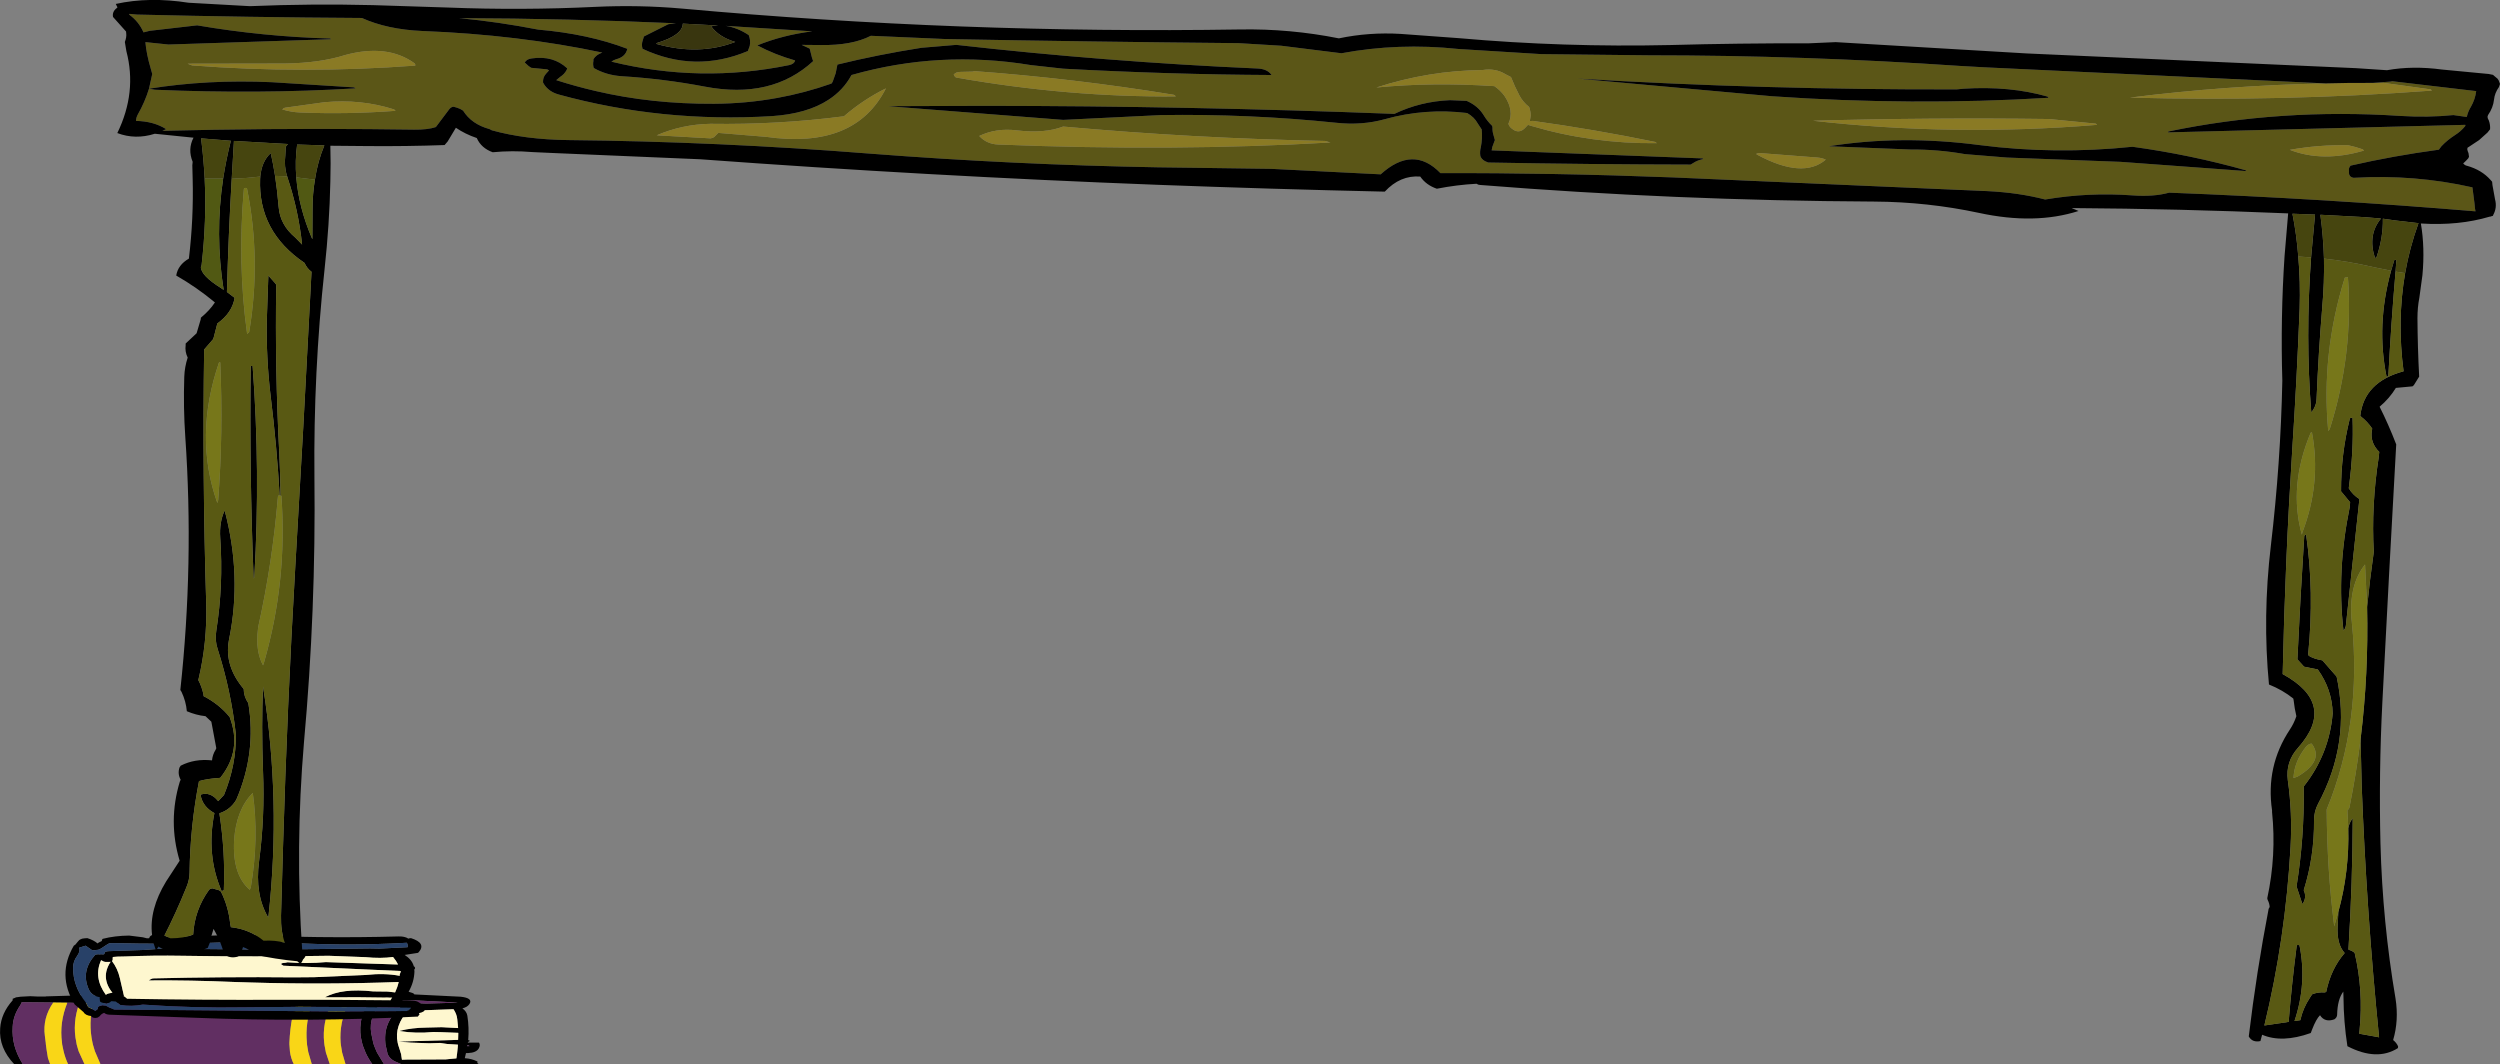 <?xml version="1.0" encoding="UTF-8" standalone="no"?>
<svg xmlns:ffdec="https://www.free-decompiler.com/flash" xmlns:xlink="http://www.w3.org/1999/xlink" ffdec:objectType="shape" height="310.75px" width="729.9px" xmlns="http://www.w3.org/2000/svg">
  <rect width="100%" height="100%" fill="#808080" stroke="none"/>
  <g transform="matrix(1.0, 0.0, 0.0, 1.0, 133.6, -502.0)">
    <path d="M-106.35 794.85 L-110.4 794.8 -113.95 794.75 -118.05 794.7 -127.25 794.6 -127.65 795.45 Q-129.75 798.45 -129.9 801.75 -130.3 807.45 -126.9 812.75 L-129.4 812.75 Q-134.0 807.9 -133.55 802.2 -133.25 797.8 -129.9 794.05 L-129.9 793.85 -129.9 793.8 -129.9 793.6 -129.15 793.3 -129.1 793.25 -128.75 793.15 -128.65 793.15 -127.95 793.05 -127.6 793.0 -124.75 792.85 -122.6 792.95 -120.35 792.95 -120.1 792.9 -113.35 792.7 -95.15 792.85 Q-86.2 792.85 -77.3 793.0 -69.45 793.2 -61.5 793.05 L-40.7 792.75 Q-33.05 792.6 -25.4 793.0 L-24.9 793.05 -24.55 792.85 -24.2 792.75 -23.85 792.75 -23.85 792.7 Q-21.25 792.9 -19.95 793.6 L-19.95 793.45 Q-20.5 793.15 -19.85 792.9 -17.85 792.2 -15.2 792.3 L-14.25 792.25 0.9 793.0 Q4.6 793.4 3.45 795.15 2.85 796.05 1.4 796.4 2.65 797.3 2.85 798.55 3.4 802.1 3.1 805.65 L3.5 805.85 3.6 805.9 3.0 806.25 3.0 806.4 6.25 806.4 Q6.75 807.1 6.15 808.15 5.4 809.35 3.1 809.45 L2.45 809.45 2.1 810.95 Q4.15 811.1 5.65 811.85 6.0 812.0 5.7 812.3 L6.25 812.75 -16.1 812.75 -16.8 812.55 -17.55 812.2 Q-19.9 811.35 -20.5 809.5 L-20.5 809.4 -21.05 806.95 -21.1 806.4 Q-21.25 804.8 -21.0 803.2 -20.4 799.55 -17.15 796.35 -16.5 795.65 -15.25 795.45 L-14.15 795.75 Q-12.65 794.7 -9.2 795.0 L-3.9 794.85 -0.55 794.75 0.05 794.7 -12.85 794.05 -14.5 794.15 -17.4 794.15 -17.95 795.6 -18.4 795.85 -19.55 795.7 Q-21.45 795.55 -22.05 794.5 -25.95 798.65 -25.25 803.5 L-24.65 806.4 -24.5 806.9 -24.35 807.35 -23.75 808.8 -23.5 809.35 -21.45 812.75 -24.85 812.75 Q-26.05 811.1 -26.85 809.35 L-27.7 807.2 -27.9 806.4 Q-28.7 803.5 -28.25 800.5 -27.9 797.7 -26.05 795.05 L-25.85 794.85 -31.85 794.85 -32.9 794.85 -36.8 794.9 -41.5 794.9 -42.45 794.9 -44.85 794.9 -46.9 794.95 -61.95 795.0 -106.35 794.85 M-14.3 796.85 Q-18.55 801.45 -17.5 806.4 L-17.35 807.05 -16.95 808.3 -16.5 809.75 -16.25 811.4 -14.85 811.35 -3.45 811.3 -1.45 811.1 -0.35 811.0 -0.15 809.6 0.05 807.7 0.1 807.0 -3.05 806.8 -3.4 806.75 -5.1 806.5 -8.25 806.6 -13.7 806.4 -17.25 806.1 0.15 805.6 0.2 803.55 -4.85 803.35 -7.1 803.3 Q-12.2 803.8 -16.75 803.05 L-16.85 802.95 Q-13.4 802.05 -8.85 802.0 L-4.65 801.9 0.15 802.15 -0.1 799.55 Q-0.25 798.05 -1.2 796.65 L-9.65 796.95 -14.3 796.85 M2.85 807.45 L3.5 807.4 2.9 807.1 2.85 807.45" fill="#000000" fill-rule="evenodd" stroke="none"/>
    <path d="M-110.4 794.8 Q-112.55 800.7 -111.3 806.4 L-111.2 807.0 -110.65 808.9 -108.9 812.75 -113.7 812.75 Q-114.6 810.8 -115.05 808.85 L-115.45 806.95 -115.5 806.4 Q-116.3 800.6 -113.95 794.75 L-110.4 794.8 M-104.25 812.75 L-105.9 808.9 -106.45 807.05 -106.6 806.4 Q-107.85 800.65 -106.35 794.85 L-61.95 795.0 -46.9 794.95 Q-47.8 796.75 -48.2 798.7 -48.95 802.5 -49.1 806.4 L-49.1 806.8 -49.1 806.9 -48.95 809.0 Q-48.7 810.95 -47.8 812.75 L-104.25 812.75 M-42.45 794.9 L-41.5 794.9 -36.8 794.9 Q-39.6 800.7 -38.95 806.4 L-38.85 807.2 -38.45 809.3 -37.3 812.75 -42.55 812.75 -43.6 809.15 -43.95 807.05 -44.0 806.4 Q-44.55 800.65 -42.45 794.9 M-31.85 794.85 L-25.85 794.85 -26.05 795.05 Q-27.9 797.7 -28.25 800.5 -28.7 803.5 -27.9 806.4 L-27.7 807.2 -26.85 809.35 Q-26.05 811.1 -24.85 812.75 L-32.7 812.75 -33.7 809.35 -34.05 807.25 -34.15 806.4 Q-34.6 800.6 -31.85 794.85 M-21.45 812.75 L-23.5 809.35 -23.75 808.8 -24.35 807.35 -24.5 806.9 -24.65 806.4 -25.25 803.5 Q-25.95 798.65 -22.05 794.5 -21.45 795.55 -19.55 795.7 L-18.4 795.85 -17.95 795.6 -17.4 794.15 -14.5 794.15 -12.85 794.05 0.05 794.7 -0.55 794.75 -3.9 794.85 -9.2 795.0 Q-12.65 794.7 -14.15 795.75 L-15.25 795.45 Q-16.5 795.65 -17.15 796.35 -20.4 799.55 -21.0 803.2 -21.25 804.8 -21.1 806.4 L-21.05 806.95 -20.5 809.4 -20.5 809.5 Q-19.9 811.35 -17.55 812.2 L-16.8 812.55 -16.1 812.75 -21.45 812.75 M-126.9 812.75 Q-130.3 807.45 -129.9 801.75 -129.75 798.45 -127.65 795.45 L-127.25 794.6 -118.05 794.7 Q-121.2 799.25 -120.5 804.45 L-120.25 806.4 -120.2 807.0 -119.95 808.8 -119.6 810.9 -118.95 812.75 -126.9 812.75 M2.85 807.45 L2.9 807.1 3.5 807.4 2.85 807.45" fill="#612f62" fill-rule="evenodd" stroke="none"/>
    <path d="M-110.4 794.8 L-106.35 794.85 Q-107.85 800.65 -106.6 806.4 L-106.45 807.05 -105.9 808.9 -104.25 812.75 -108.9 812.75 -110.65 808.9 -111.2 807.0 -111.3 806.4 Q-112.55 800.7 -110.4 794.8 M-46.9 794.95 L-44.85 794.9 -42.45 794.9 Q-44.55 800.65 -44.0 806.4 L-43.95 807.05 -43.6 809.15 -42.55 812.75 -47.8 812.75 Q-48.7 810.95 -48.95 809.0 L-49.1 806.9 -49.1 806.8 -49.1 806.4 Q-48.95 802.5 -48.2 798.7 -47.8 796.75 -46.9 794.95 M-36.8 794.9 L-32.9 794.85 -31.85 794.85 Q-34.6 800.6 -34.15 806.4 L-34.05 807.25 -33.7 809.35 -32.7 812.75 -37.3 812.75 -38.45 809.3 -38.85 807.2 -38.95 806.4 Q-39.6 800.7 -36.8 794.9 M-118.05 794.7 L-113.95 794.75 Q-116.3 800.6 -115.5 806.4 L-115.45 806.95 -115.05 808.85 Q-114.6 810.8 -113.7 812.75 L-118.95 812.75 -119.6 810.9 -119.95 808.8 -120.2 807.0 -120.25 806.4 -120.5 804.45 Q-121.2 799.25 -118.05 794.7" fill="#f9d617" fill-rule="evenodd" stroke="none"/>
    <path d="M-14.3 796.85 L-9.65 796.95 -1.2 796.65 Q-0.25 798.05 -0.1 799.55 L0.15 802.15 -4.65 801.9 -8.85 802.0 Q-13.4 802.05 -16.85 802.95 L-16.75 803.05 Q-12.2 803.8 -7.1 803.3 L-4.85 803.35 0.2 803.55 0.15 805.6 -17.25 806.1 -13.7 806.4 -8.25 806.6 -5.1 806.5 -3.4 806.75 -3.05 806.8 0.1 807.0 0.05 807.7 -0.15 809.6 -0.35 811.0 -1.45 811.1 -3.45 811.3 -14.85 811.35 -16.25 811.4 -16.5 809.75 -16.95 808.3 -17.35 807.05 -17.5 806.4 Q-18.55 801.45 -14.3 796.85" fill="#fef7cf" fill-rule="evenodd" stroke="none"/>
    <path d="M-14.55 775.95 L-14.45 776.05 -14.1 775.95 -13.6 775.9 Q-9.05 777.35 -11.35 780.0 L-11.6 780.2 -15.45 780.8 Q-13.35 782.15 -12.8 784.05 L-12.8 784.1 -12.6 784.25 Q-12.3 784.55 -12.5 784.9 L-12.65 785.05 -12.6 785.65 Q-12.7 788.75 -14.3 791.55 L-13.35 791.85 -12.95 792.0 -12.6 792.3 -12.85 792.6 -13.1 792.8 -14.2 793.35 -15.55 793.35 -16.15 794.1 -13.25 794.15 Q-11.95 794.15 -11.15 794.75 -7.9 797.1 -11.3 797.8 L-11.1 798.15 -11.35 798.45 -11.6 798.8 Q-43.8 800.45 -76.5 799.15 L-101.65 798.25 Q-102.65 798.2 -103.2 797.7 -104.15 798.1 -104.45 798.65 L-105.1 799.1 Q-106.3 799.4 -106.9 798.8 L-106.9 798.65 Q-108.65 798.5 -109.2 797.5 L-111.8 795.25 Q-117.05 786.65 -112.05 778.1 L-111.6 777.8 -110.9 776.95 -110.5 776.5 -110.2 776.3 -109.6 776.05 -108.9 775.95 -108.1 775.9 Q-106.3 776.45 -105.1 777.45 L-105.05 777.4 -104.8 777.2 -103.9 776.75 -103.85 776.6 -103.8 776.4 -103.75 776.25 -103.6 776.1 Q-100.15 775.2 -95.9 775.15 L-91.9 775.65 -90.7 775.95 -64.05 774.85 Q-40.85 776.05 -17.25 775.4 -15.85 775.35 -14.8 775.8 L-14.55 775.95 M-102.55 777.9 L-103.75 778.7 -104.25 779.0 -104.75 779.25 -105.3 779.35 -105.5 779.35 Q-106.1 779.55 -106.8 779.35 L-108.1 778.45 -108.6 778.1 -110.5 778.7 Q-110.1 779.7 -111.05 781.05 -112.25 782.65 -112.25 784.45 -112.35 789.9 -108.5 794.75 L-108.0 795.75 -107.8 796.05 Q-106.65 796.55 -105.75 797.15 L-105.4 796.85 -105.0 796.55 Q-105.2 796.05 -104.6 795.75 L-103.7 795.5 -103.3 795.55 -102.7 795.6 Q-101.8 796.2 -100.55 796.6 L-100.3 796.75 -35.65 797.3 -16.4 797.2 -14.85 797.2 -14.35 796.9 Q-13.7 796.6 -13.6 796.2 -29.35 796.0 -46.05 795.95 L-62.4 796.1 Q-77.25 796.35 -91.9 795.3 -95.3 795.95 -98.5 795.4 L-99.8 794.4 -101.1 794.3 -101.6 794.7 -102.5 795.05 -103.9 794.7 -104.4 794.4 -104.5 793.45 -104.45 793.15 Q-106.85 792.75 -107.7 790.8 -110.05 785.5 -105.8 780.75 L-105.4 780.65 -104.9 780.6 -104.55 780.65 -104.1 780.6 -103.5 780.65 -103.25 780.6 -103.1 780.5 Q-103.25 779.75 -101.8 779.7 L-91.5 779.35 -88.1 779.1 -85.7 778.85 Q-61.65 779.45 -37.65 779.05 L-25.6 778.9 -22.9 778.95 -22.85 778.95 -14.6 778.55 Q-14.45 778.0 -14.8 777.25 -34.5 778.4 -54.8 776.9 L-64.05 776.6 Q-65.8 776.6 -67.1 777.1 -84.1 777.8 -100.5 777.35 L-101.7 777.4 -102.55 777.9 M-100.7 781.75 L-100.7 781.9 -100.7 782.05 -100.7 782.2 -100.75 782.35 -100.85 782.55 -100.9 782.6 Q-99.25 784.75 -98.6 787.6 L-97.4 792.8 -97.55 792.85 -97.3 792.95 -96.9 793.25 -96.5 793.6 Q-74.45 794.0 -52.05 793.9 -35.8 793.85 -19.6 794.05 L-19.1 793.25 Q-28.95 793.05 -38.65 793.15 -33.8 790.45 -24.65 791.45 L-20.4 791.5 -18.25 791.75 Q-17.55 790.25 -17.2 788.7 -38.8 789.5 -60.45 788.85 L-65.2 788.7 Q-78.1 788.15 -90.1 788.25 L-89.95 788.1 -89.7 787.95 -89.4 787.8 -89.15 787.7 -88.9 787.65 Q-68.45 787.15 -47.85 787.35 L-41.85 787.3 -26.8 786.65 Q-21.35 786.05 -16.9 786.9 L-16.9 786.5 -16.6 785.7 -16.65 785.5 -50.85 783.95 -51.55 783.5 Q-51.45 783.2 -50.85 783.15 L-50.35 783.1 -49.65 782.95 Q-44.0 783.4 -38.45 782.9 L-17.4 783.6 Q-17.95 782.45 -18.85 781.4 -22.4 781.9 -26.9 781.45 L-37.65 781.05 Q-59.05 781.4 -80.5 781.05 -88.7 780.9 -96.9 781.25 L-99.3 781.3 -100.6 781.4 -100.7 781.55 -100.7 781.75 M-103.3 782.75 L-103.95 782.4 -104.1 782.35 Q-106.35 787.45 -102.7 792.45 -102.4 792.2 -101.9 792.05 L-100.9 791.85 -100.75 791.9 Q-104.35 787.4 -101.3 782.8 L-101.65 782.85 -102.8 782.85 -103.3 782.75" fill="#000000" fill-rule="evenodd" stroke="none"/>
    <path d="M-102.55 777.9 L-101.7 777.4 -100.5 777.35 Q-84.1 777.8 -67.1 777.1 -65.8 776.6 -64.05 776.6 L-54.8 776.9 Q-34.5 778.4 -14.8 777.25 -14.45 778.0 -14.6 778.55 L-22.85 778.95 -22.9 778.95 -25.6 778.9 -37.65 779.05 Q-61.65 779.45 -85.7 778.85 L-88.1 779.1 -91.5 779.35 -101.8 779.7 Q-103.25 779.75 -103.1 780.5 L-103.25 780.6 -103.5 780.65 -104.1 780.6 -104.55 780.65 -104.9 780.6 -105.4 780.65 -105.8 780.75 Q-110.05 785.5 -107.7 790.8 -106.85 792.75 -104.45 793.15 L-104.5 793.45 -104.4 794.4 -103.9 794.7 -102.5 795.05 -101.6 794.7 -101.1 794.3 -99.8 794.4 -98.5 795.4 Q-95.3 795.95 -91.9 795.3 -77.25 796.35 -62.4 796.1 L-46.05 795.95 Q-29.35 796.0 -13.6 796.2 -13.7 796.6 -14.35 796.9 L-14.85 797.2 -16.4 797.2 -35.65 797.3 -100.3 796.75 -100.55 796.6 Q-101.8 796.2 -102.7 795.6 L-103.3 795.55 -103.7 795.5 -104.6 795.75 Q-105.2 796.05 -105.0 796.55 L-105.4 796.85 -105.75 797.15 Q-106.65 796.55 -107.8 796.05 L-108.0 795.75 -108.5 794.75 Q-112.35 789.9 -112.25 784.45 -112.25 782.65 -111.05 781.05 -110.1 779.7 -110.5 778.7 L-108.6 778.1 -108.1 778.45 -106.8 779.35 Q-106.1 779.55 -105.5 779.35 L-105.3 779.35 -104.75 779.25 -104.25 779.0 -103.75 778.7 -102.55 777.9" fill="#284168" fill-rule="evenodd" stroke="none"/>
    <path d="M-103.3 782.75 L-102.8 782.85 -101.65 782.85 -101.3 782.8 Q-104.35 787.4 -100.75 791.9 L-100.9 791.85 -101.9 792.05 Q-102.4 792.2 -102.7 792.45 -106.35 787.45 -104.1 782.35 L-103.95 782.4 -103.3 782.75 M-100.7 781.75 L-100.7 781.55 -100.6 781.4 -99.3 781.3 -96.9 781.25 Q-88.7 780.9 -80.5 781.05 -59.05 781.4 -37.65 781.05 L-26.9 781.45 Q-22.4 781.9 -18.85 781.4 -17.95 782.45 -17.4 783.6 L-38.45 782.9 Q-44.0 783.4 -49.65 782.95 L-50.35 783.1 -50.85 783.15 Q-51.45 783.2 -51.55 783.5 L-50.85 783.95 -16.65 785.5 -16.6 785.7 -16.9 786.5 -16.9 786.9 Q-21.35 786.05 -26.8 786.65 L-41.85 787.3 -47.85 787.35 Q-68.45 787.15 -88.9 787.65 L-89.15 787.7 -89.4 787.8 -89.7 787.95 -89.95 788.1 -90.1 788.25 Q-78.1 788.15 -65.2 788.7 L-60.45 788.85 Q-38.8 789.5 -17.2 788.7 -17.55 790.25 -18.25 791.75 L-20.4 791.5 -24.65 791.45 Q-33.8 790.45 -38.65 793.15 -28.95 793.05 -19.1 793.25 L-19.6 794.05 Q-35.8 793.85 -52.05 793.9 -74.45 794.0 -96.5 793.6 L-96.9 793.25 -97.3 792.95 -97.55 792.85 -97.4 792.8 -98.6 787.6 Q-99.25 784.75 -100.9 782.6 L-100.85 782.55 -100.75 782.35 -100.7 782.2 -100.7 782.05 -100.7 781.9 -100.7 781.75" fill="#fef7cf" fill-rule="evenodd" stroke="none"/>
    <path d="M380.3 546.7 Q378.7 546.8 379.4 547.15 392.75 554.35 399.45 548.6 398.3 548.1 397.05 548.0 L380.3 546.7 M559.15 526.2 L564.6 525.8 564.7 525.7 589.35 528.6 Q589.05 531.0 587.85 533.1 586.95 534.55 586.6 536.15 L582.7 535.6 Q575.25 536.35 567.25 535.85 532.3 533.55 499.45 540.4 L499.4 540.65 586.2 538.45 586.15 538.8 Q584.9 540.35 583.15 541.45 580.9 542.9 579.2 544.7 L578.45 545.7 Q565.15 547.5 552.7 550.35 552.05 551.0 552.2 551.9 L552.2 552.4 552.25 552.9 552.55 553.45 Q553.25 554.0 553.85 553.9 571.45 552.9 588.25 556.7 L588.85 561.35 589.0 562.9 589.15 563.7 Q544.85 560.0 499.7 558.25 495.2 559.5 489.05 559.05 476.15 558.1 463.5 560.25 455.8 558.25 446.65 557.8 L354.9 553.8 Q319.8 552.45 286.95 552.55 279.0 544.3 269.5 552.9 L237.6 551.3 219.75 551.05 204.45 550.85 Q162.25 550.1 120.35 546.85 76.15 543.35 32.35 542.9 19.75 542.75 10.0 540.05 L9.35 539.7 Q4.05 538.25 1.6 534.3 L0.75 533.8 Q-0.15 533.4 -1.2 533.15 -1.85 533.2 -2.4 533.85 L-6.35 539.1 Q-8.7 539.9 -12.7 539.85 L-25.8 539.7 Q-56.35 539.45 -86.2 540.2 L-85.1 539.7 Q-88.75 537.4 -93.9 537.3 -93.85 536.3 -93.35 535.4 -91.3 531.8 -90.1 527.9 L-88.35 528.2 Q-58.25 529.5 -29.8 527.8 -30.1 527.5 -30.4 527.5 L-54.25 526.0 Q-73.05 525.15 -90.1 527.9 L-89.15 523.6 -89.6 522.0 Q-90.85 517.8 -91.15 514.3 L-84.4 515.0 -37.0 513.45 -37.15 513.25 Q-56.75 512.7 -76.05 509.4 L-89.9 511.0 -91.7 511.45 Q-93.1 508.25 -95.9 506.25 L-95.8 506.05 -93.7 506.25 Q-60.9 507.05 -27.95 507.25 -20.55 510.6 -10.3 511.05 17.75 512.15 42.25 517.35 40.45 517.95 39.65 519.3 L39.65 519.8 Q39.45 520.85 39.75 521.85 43.4 523.95 47.9 524.25 60.15 525.0 72.25 527.3 91.7 531.0 103.8 519.85 L103.45 518.8 102.8 516.2 100.45 515.1 105.95 515.15 Q115.15 515.3 120.65 512.45 L142.45 513.4 Q185.3 514.2 228.05 514.6 L240.45 515.35 258.05 517.55 Q274.65 514.45 292.2 516.3 L316.35 517.8 347.9 518.15 Q393.0 518.15 438.65 521.25 L445.75 521.65 541.05 526.15 545.35 526.35 Q516.4 526.95 488.25 530.5 532.7 531.7 576.4 528.45 L576.1 528.1 562.35 526.2 559.15 526.2 M439.7 527.9 L437.7 528.1 Q381.95 528.25 326.9 524.95 L383.75 530.1 Q424.75 532.95 464.5 530.55 L464.2 530.2 Q453.15 527.05 439.7 527.9 M440.1 547.0 L452.35 548.0 485.5 549.25 522.25 551.95 522.0 551.7 Q506.05 547.2 489.0 544.85 466.4 547.2 444.3 544.35 421.35 541.35 400.35 544.7 L424.15 545.65 Q432.2 545.6 440.1 547.0 M556.2 545.6 Q554.1 544.85 551.95 544.4 543.35 544.25 534.95 545.75 544.6 549.5 556.6 545.95 L556.2 545.6 M478.65 538.45 L478.3 538.1 464.6 536.75 Q430.1 536.3 395.7 537.25 436.65 541.9 478.65 538.45 M26.5 528.05 Q27.7 529.1 29.55 529.6 59.6 537.85 91.8 535.9 102.05 535.2 108.25 531.15 112.6 528.35 115.0 523.9 140.65 516.6 167.35 521.0 L176.8 522.05 Q207.9 523.75 237.65 523.9 236.4 522.1 233.5 522.0 189.35 520.05 145.6 515.1 L135.45 515.95 Q122.7 517.95 110.9 520.85 L110.7 521.8 110.4 523.35 109.5 525.9 109.15 526.4 Q101.35 529.15 93.3 530.6 84.25 532.25 74.85 532.3 56.55 532.4 40.2 528.55 34.4 527.2 28.8 525.4 L29.95 524.45 Q31.2 523.65 31.85 522.4 L32.0 521.95 Q27.9 518.15 21.7 519.05 20.2 519.2 19.6 520.25 L20.75 521.3 21.5 521.8 26.15 522.25 26.7 522.55 26.2 523.1 25.8 523.55 Q25.0 524.45 24.95 525.6 L24.95 526.1 Q25.55 527.25 26.5 528.05 M54.1 513.65 Q53.6 514.95 54.0 516.25 69.3 523.4 84.75 516.9 L85.3 515.4 Q85.6 513.7 85.0 512.25 81.7 510.05 78.25 509.55 L103.55 511.15 Q95.05 512.2 87.5 515.25 92.7 518.0 98.55 519.65 98.3 520.65 96.85 521.0 70.85 526.35 44.9 520.0 45.5 519.55 46.3 519.3 49.05 518.6 49.55 516.25 38.15 511.9 23.55 510.65 12.05 508.4 0.5 507.3 32.15 507.4 63.75 508.8 L61.65 509.05 61.45 509.1 54.4 512.65 54.1 513.65 M152.3 541.7 Q154.5 544.1 157.95 544.2 209.2 546.25 254.85 543.6 L253.25 543.15 Q214.95 542.4 176.8 538.95 171.4 541.05 163.15 540.05 157.2 539.35 152.3 541.7 M146.6 523.0 L145.6 523.2 144.85 523.7 Q145.15 524.55 145.65 524.65 178.2 530.4 209.7 530.15 209.35 529.7 208.95 529.65 179.95 524.9 150.65 522.75 L150.65 522.9 146.6 523.0 M74.85 542.05 L76.1 540.8 90.05 541.95 Q116.05 545.65 125.05 527.8 118.4 531.1 112.8 535.95 93.45 538.45 73.85 538.15 65.55 538.3 58.15 541.5 L73.95 542.4 74.85 542.05 M154.15 532.9 L125.6 533.0 176.8 537.0 205.3 535.6 Q231.0 535.2 256.6 537.85 264.05 538.65 270.7 536.8 282.55 533.5 294.75 535.0 296.85 536.2 297.85 538.05 L299.0 539.8 Q299.25 542.4 298.75 544.95 298.4 546.2 298.6 547.55 298.9 548.45 299.95 549.05 L300.9 549.45 Q330.4 550.0 360.0 550.05 L360.75 549.6 Q361.95 548.8 363.6 548.45 L363.55 548.25 301.9 545.9 302.1 544.9 302.65 543.4 302.85 542.9 302.4 541.3 Q302.1 540.3 302.15 539.25 L302.05 538.75 Q300.55 537.3 299.55 535.6 297.9 532.9 294.6 531.45 L289.75 531.25 Q281.1 531.6 273.5 535.25 213.75 532.95 154.15 532.9 M307.55 524.5 L306.0 523.7 Q303.05 521.85 299.25 522.45 283.5 522.6 268.25 527.55 284.6 525.95 302.7 527.15 304.5 528.4 305.65 530.0 308.55 534.3 306.8 538.15 307.1 539.05 307.8 539.55 309.9 541.3 311.8 539.2 L312.5 538.45 313.45 538.75 Q331.15 544.0 350.1 543.8 L349.7 543.45 Q332.0 539.8 313.95 537.3 L313.05 537.35 313.3 535.8 Q313.3 534.5 312.85 533.25 311.0 531.75 310.0 529.85 308.6 527.2 307.55 524.5 M-51.2 533.95 Q-48.55 534.75 -45.85 534.85 -31.9 535.4 -18.1 534.35 L-18.55 533.95 Q-28.25 530.85 -38.9 531.85 L-50.4 533.45 Q-50.8 533.55 -51.2 533.95 M-78.85 520.6 L-77.5 521.1 Q-45.05 523.6 -12.35 521.15 -12.3 520.75 -12.55 520.5 -20.5 514.75 -32.75 518.05 -40.15 520.4 -50.4 520.55 L-78.85 520.6" fill="#5b5617" fill-rule="evenodd" stroke="none"/>
    <path d="M380.3 546.7 L397.05 548.0 Q398.3 548.1 399.45 548.6 392.75 554.35 379.4 547.15 378.7 546.8 380.3 546.7 M559.15 526.2 L562.35 526.2 576.1 528.1 576.4 528.45 Q532.7 531.7 488.25 530.5 516.4 526.95 545.35 526.35 552.25 526.15 559.15 526.2 M478.65 538.45 Q436.65 541.9 395.7 537.25 430.1 536.3 464.6 536.75 L478.3 538.1 478.65 538.45 M556.2 545.6 L556.6 545.95 Q544.6 549.5 534.95 545.75 543.35 544.25 551.95 544.4 554.1 544.85 556.2 545.6 M74.85 542.05 L73.95 542.4 58.15 541.5 Q65.55 538.3 73.85 538.15 93.45 538.45 112.8 535.95 118.4 531.1 125.05 527.8 116.05 545.65 90.05 541.95 L76.1 540.8 74.85 542.05 M146.6 523.0 L150.65 522.9 150.65 522.75 Q179.95 524.9 208.95 529.65 209.35 529.7 209.7 530.15 178.2 530.4 145.65 524.65 145.15 524.55 144.85 523.7 L145.6 523.2 146.6 523.0 M152.3 541.7 Q157.2 539.35 163.15 540.05 171.4 541.05 176.8 538.95 214.95 542.4 253.25 543.15 L254.85 543.6 Q209.2 546.25 157.95 544.2 154.5 544.1 152.3 541.7 M307.55 524.5 Q308.6 527.2 310.0 529.85 311.0 531.75 312.85 533.25 313.3 534.5 313.3 535.8 L313.05 537.35 313.95 537.3 Q332.0 539.8 349.7 543.45 L350.1 543.8 Q331.15 544.0 313.45 538.75 L312.5 538.45 311.8 539.2 Q309.9 541.3 307.8 539.55 307.1 539.05 306.8 538.15 308.55 534.3 305.65 530.0 304.5 528.4 302.7 527.15 284.6 525.95 268.25 527.55 283.5 522.6 299.25 522.45 303.05 521.85 306.0 523.7 L307.55 524.5 M-78.85 520.6 L-50.4 520.55 Q-40.15 520.4 -32.75 518.05 -20.5 514.75 -12.55 520.5 -12.3 520.75 -12.35 521.15 -45.05 523.6 -77.5 521.1 L-78.85 520.6 M-51.2 533.95 Q-50.8 533.55 -50.4 533.45 L-38.9 531.85 Q-28.25 530.85 -18.55 533.95 L-18.1 534.35 Q-31.9 535.4 -45.85 534.85 -48.55 534.75 -51.2 533.95" fill="#8a7a24" fill-rule="evenodd" stroke="none"/>
    <path d="M402.35 514.3 L458.1 517.6 554.25 521.9 563.3 522.5 Q570.75 521.15 579.35 522.3 L593.0 523.6 594.25 523.85 594.95 524.45 595.55 524.95 595.9 525.45 596.3 526.5 596.0 527.4 Q594.75 529.15 594.55 531.1 594.3 533.45 592.8 535.6 L592.65 536.1 592.75 536.6 593.05 537.2 Q593.5 538.45 593.4 539.75 L592.65 540.7 590.2 542.9 586.8 545.15 586.75 545.65 586.9 546.2 587.1 546.7 587.25 547.75 587.05 548.2 586.55 548.75 586.0 549.3 585.55 549.7 Q586.05 550.3 586.65 550.4 590.95 551.6 593.55 554.55 L594.0 555.05 594.1 556.05 594.85 560.2 Q595.5 562.65 594.3 564.8 L594.25 565.0 593.75 565.15 593.45 565.25 593.3 565.25 Q584.25 567.95 573.2 567.25 574.4 574.35 573.65 582.35 L572.75 588.95 Q572.2 591.75 572.2 594.95 572.25 603.4 572.7 611.95 L571.15 614.45 570.75 614.8 565.9 615.25 Q564.05 618.3 561.15 620.75 563.7 625.8 566.0 631.75 563.9 669.2 561.95 707.1 560.9 727.75 561.4 748.25 562.0 771.2 565.8 793.55 566.8 799.9 565.1 805.65 566.1 806.45 566.55 807.5 L566.5 808.0 Q560.35 811.9 551.75 807.45 550.65 800.4 550.6 793.0 L550.55 791.5 Q548.85 793.8 548.75 798.2 548.75 799.05 547.95 799.6 545.15 800.6 543.75 798.4 542.6 799.55 541.45 802.55 L541.05 803.6 Q532.65 806.6 526.85 804.1 L526.35 805.95 Q524.0 806.45 522.95 804.6 525.2 785.8 528.75 767.35 L529.05 766.8 Q529.0 765.75 528.45 764.7 L528.35 764.25 Q531.05 751.75 529.75 739.1 L529.75 738.6 Q527.85 725.7 534.95 715.0 536.15 713.2 536.85 711.1 536.3 708.8 536.05 706.45 L535.95 705.95 Q532.85 703.45 528.85 701.85 526.95 682.05 529.4 661.3 532.25 637.15 532.75 613.15 532.2 594.8 533.4 576.75 L534.45 564.3 Q502.45 562.95 471.25 562.75 L473.25 563.6 Q460.5 567.7 444.15 564.15 429.2 560.95 413.6 560.85 355.45 560.55 298.5 556.0 298.0 556.0 297.5 555.65 291.75 555.95 285.9 557.1 282.8 556.05 281.05 553.55 275.2 553.1 270.7 557.95 237.4 557.2 204.2 555.95 137.5 553.4 70.85 548.5 L27.3 546.65 21.8 546.4 Q15.95 545.9 10.25 546.45 6.9 545.25 5.6 542.3 2.2 541.15 -0.5 539.3 L-2.9 543.3 -3.8 544.35 Q-15.0 544.75 -26.05 544.65 L-37.15 544.55 Q-37.0 549.65 -37.15 555.0 -37.4 567.4 -38.85 580.7 -42.1 610.7 -41.8 641.3 -41.35 680.15 -44.85 718.7 -47.45 749.3 -45.35 779.8 L-44.3 780.75 Q-44.45 781.5 -45.15 782.15 L-45.15 782.2 -45.5 782.9 -45.9 783.4 -46.8 782.65 Q-53.15 782.05 -59.55 780.65 -60.7 779.15 -62.65 778.5 L-63.25 780.35 Q-63.5 781.05 -64.4 781.35 -66.65 781.9 -68.2 780.5 -69.0 777.25 -70.7 774.2 L-71.25 773.2 Q-71.9 775.05 -72.35 777.25 L-72.95 778.75 Q-81.25 782.15 -87.35 778.35 L-88.05 779.55 -88.75 777.4 -90.05 776.25 Q-90.1 775.35 -89.2 775.0 -90.1 767.55 -85.1 759.35 L-81.15 753.3 Q-84.6 741.75 -81.1 730.2 L-80.85 729.65 Q-81.8 727.95 -81.2 726.1 L-80.85 725.55 Q-76.75 723.45 -71.7 724.0 -71.55 722.35 -70.65 720.9 L-70.45 720.45 -71.8 713.2 -71.9 712.7 -73.6 711.1 Q-76.35 710.8 -79.05 709.65 -79.3 706.75 -80.6 704.0 L-80.95 703.45 Q-76.95 666.5 -79.5 629.6 -80.1 621.0 -79.8 612.0 -79.7 609.15 -78.8 606.4 -79.65 604.7 -79.4 602.8 L-79.4 602.3 -76.2 599.3 -75.0 595.25 -74.95 594.75 Q-72.4 592.65 -70.85 590.3 -76.2 585.85 -82.15 582.45 -81.65 579.35 -78.45 577.5 -77.05 565.75 -77.35 554.25 L-77.45 550.25 -77.35 549.25 Q-78.85 545.55 -77.1 542.2 L-88.4 541.05 Q-94.1 542.85 -99.35 540.85 -93.55 528.95 -96.7 516.95 L-97.15 514.25 Q-96.6 512.85 -96.75 511.7 L-96.8 511.2 -100.6 506.95 Q-100.9 505.4 -99.5 504.35 L-99.3 504.15 -99.8 503.15 Q-90.05 501.0 -78.55 502.8 L-60.65 503.8 Q-42.7 503.05 -24.65 503.5 L-2.85 504.2 Q18.75 505.05 40.3 504.0 52.95 503.4 65.45 504.5 147.05 511.9 228.5 510.6 243.0 510.35 257.3 513.2 266.1 511.35 275.35 511.9 L292.45 513.15 Q323.0 515.85 354.05 515.15 374.1 514.6 394.45 514.65 L402.35 514.3 M440.1 547.0 Q432.2 545.6 424.15 545.65 L400.35 544.7 Q421.35 541.35 444.3 544.35 466.4 547.2 489.0 544.85 506.05 547.2 522.0 551.7 L522.25 551.95 485.5 549.25 452.35 548.0 440.1 547.0 M439.7 527.9 Q453.15 527.05 464.2 530.2 L464.5 530.55 Q424.75 532.95 383.75 530.1 L326.9 524.95 Q381.95 528.25 437.7 528.1 L439.7 527.9 M545.35 526.35 L541.05 526.15 445.75 521.65 438.65 521.25 Q393.0 518.15 347.9 518.15 L316.35 517.8 292.2 516.3 Q274.65 514.45 258.05 517.55 L240.45 515.35 228.05 514.6 Q185.3 514.2 142.45 513.4 L120.65 512.45 Q115.15 515.3 105.95 515.15 L100.45 515.1 102.8 516.2 103.45 518.8 103.8 519.85 Q91.7 531.0 72.25 527.3 60.15 525.0 47.9 524.25 43.4 523.95 39.75 521.85 39.45 520.85 39.65 519.8 L39.65 519.3 Q40.45 517.95 42.25 517.35 17.75 512.15 -10.3 511.05 -20.55 510.6 -27.95 507.25 -60.9 507.05 -93.7 506.25 L-95.8 506.05 -95.9 506.25 Q-93.1 508.25 -91.7 511.45 L-89.9 511.0 -76.05 509.4 Q-56.75 512.7 -37.15 513.25 L-37.0 513.45 -84.4 515.0 -91.15 514.3 Q-90.85 517.8 -89.6 522.0 L-89.15 523.6 -90.1 527.9 Q-73.05 525.15 -54.25 526.0 L-30.4 527.5 Q-30.1 527.5 -29.8 527.8 -58.25 529.5 -88.35 528.2 L-90.1 527.9 Q-91.3 531.8 -93.35 535.4 -93.85 536.3 -93.9 537.3 -88.75 537.4 -85.1 539.7 L-86.2 540.2 Q-56.35 539.45 -25.8 539.7 L-12.7 539.85 Q-8.7 539.9 -6.35 539.1 L-2.4 533.85 Q-1.85 533.2 -1.2 533.15 -0.15 533.4 0.75 533.8 L1.6 534.3 Q4.05 538.25 9.35 539.7 L10.0 540.05 Q19.75 542.75 32.35 542.9 76.15 543.35 120.35 546.85 162.25 550.1 204.45 550.85 L219.75 551.05 237.6 551.3 269.5 552.9 Q279.0 544.3 286.95 552.55 319.8 552.45 354.9 553.8 L446.65 557.8 Q455.8 558.25 463.5 560.25 476.15 558.1 489.05 559.05 495.2 559.5 499.7 558.25 544.85 560.0 589.15 563.7 L589.0 562.9 588.85 561.35 588.25 556.7 Q571.45 552.9 553.85 553.9 553.25 554.0 552.55 553.45 L552.25 552.9 552.2 552.4 552.2 551.9 Q552.05 551.0 552.7 550.35 565.15 547.5 578.45 545.7 L579.2 544.7 Q580.9 542.9 583.15 541.45 584.9 540.35 586.15 538.8 L586.2 538.45 499.4 540.65 499.45 540.4 Q532.3 533.55 567.25 535.85 575.25 536.35 582.7 535.6 L586.6 536.15 Q586.95 534.55 587.85 533.1 589.05 531.0 589.35 528.6 L564.7 525.7 564.6 525.8 559.15 526.2 Q552.25 526.15 545.35 526.35 M58.15 514.85 Q70.45 518.3 81.05 514.25 76.25 512.8 74.0 509.65 L76.05 509.45 65.75 508.9 Q65.7 512.3 58.05 514.6 L58.15 514.85 M54.1 513.65 L54.4 512.65 61.45 509.1 61.65 509.05 63.75 508.8 Q32.15 507.4 0.5 507.3 12.05 508.4 23.55 510.65 38.15 511.9 49.55 516.25 49.05 518.6 46.3 519.3 45.5 519.55 44.9 520.0 70.85 526.35 96.85 521.0 98.3 520.65 98.55 519.65 92.7 518.0 87.5 515.25 95.05 512.2 103.55 511.15 L78.25 509.55 Q81.7 510.05 85.0 512.25 85.6 513.7 85.3 515.4 L84.75 516.9 Q69.3 523.4 54.0 516.25 53.6 514.95 54.1 513.65 M26.5 528.05 Q25.55 527.25 24.95 526.1 L24.95 525.6 Q25.0 524.45 25.8 523.55 L26.2 523.1 26.7 522.55 26.15 522.25 21.5 521.8 20.75 521.3 19.6 520.25 Q20.2 519.2 21.7 519.05 27.9 518.15 32.0 521.95 L31.85 522.4 Q31.2 523.65 29.95 524.45 L28.8 525.4 Q34.4 527.2 40.2 528.55 56.55 532.4 74.85 532.3 84.25 532.25 93.3 530.6 101.35 529.15 109.15 526.4 L109.5 525.9 110.4 523.35 110.7 521.8 110.9 520.85 Q122.7 517.95 135.45 515.95 L145.6 515.1 Q189.35 520.05 233.5 522.0 236.4 522.1 237.65 523.9 207.9 523.75 176.8 522.05 L167.35 521.0 Q140.65 516.6 115.0 523.9 112.6 528.35 108.25 531.15 102.05 535.2 91.8 535.9 59.6 537.85 29.55 529.6 27.7 529.1 26.5 528.05 M154.15 532.9 Q213.75 532.95 273.5 535.25 281.1 531.6 289.75 531.25 L294.6 531.45 Q297.9 532.9 299.55 535.6 300.55 537.3 302.05 538.75 L302.15 539.25 Q302.1 540.3 302.4 541.3 L302.85 542.9 302.65 543.4 302.1 544.9 301.9 545.9 363.55 548.25 363.6 548.45 Q361.95 548.8 360.75 549.6 L360.0 550.05 Q330.4 550.0 300.9 549.45 L299.95 549.05 Q298.9 548.45 298.6 547.55 298.4 546.2 298.75 544.95 299.25 542.4 299.0 539.8 L297.85 538.05 Q296.85 536.2 294.75 535.0 282.55 533.5 270.7 536.8 264.05 538.65 256.6 537.85 231.0 535.2 205.3 535.6 L176.8 537.0 125.6 533.0 154.15 532.9 M568.6 581.75 Q569.9 574.35 572.5 567.15 L565.6 566.35 562.1 565.85 Q562.2 571.35 560.25 577.1 L559.8 577.35 Q557.6 570.55 561.55 565.8 L556.75 565.4 543.85 564.7 Q544.7 570.95 544.9 577.5 545.05 584.4 544.4 591.7 543.3 605.0 542.75 618.35 542.7 620.6 541.2 622.4 539.45 600.35 541.15 577.15 L542.3 564.65 535.7 564.4 Q536.9 570.45 537.4 576.9 538.05 584.3 537.8 592.1 537.0 612.6 535.65 633.15 533.55 666.15 532.85 698.8 548.75 707.5 537.35 720.3 533.65 724.4 534.35 729.8 535.7 739.25 535.15 749.25 533.65 776.1 527.5 801.4 L534.6 800.35 Q535.45 789.7 536.95 778.1 536.95 777.8 537.75 777.95 540.0 789.1 536.3 800.1 L538.0 799.85 Q538.75 796.4 540.8 793.3 L541.45 792.3 Q543.15 791.6 545.15 791.75 L545.55 791.6 Q546.95 784.85 550.95 780.25 548.6 777.65 548.9 772.4 L549.1 768.25 Q552.35 756.45 552.0 743.8 552.3 742.2 553.15 741.1 L553.3 741.05 Q553.25 759.7 552.05 779.25 L553.0 779.6 553.85 780.15 Q556.45 791.05 555.3 802.8 L555.2 803.8 561.0 804.85 Q557.3 768.1 555.9 730.85 L555.6 717.75 Q557.95 698.7 557.5 679.2 558.3 671.2 559.45 663.15 558.7 649.45 560.9 635.45 L561.05 633.95 Q558.3 631.25 558.9 627.65 L559.0 627.15 Q557.65 625.1 555.5 623.45 556.6 613.5 568.15 610.4 566.2 595.6 568.6 581.75 M564.5 581.05 L565.4 578.05 Q565.45 577.75 566.05 577.95 L565.8 581.3 Q564.5 596.45 563.7 611.75 L563.2 612.1 Q560.1 596.95 564.5 581.05 M553.25 624.05 Q553.6 633.75 552.2 644.05 L552.15 644.55 Q553.25 646.45 555.25 647.7 L551.3 684.6 Q551.2 685.5 550.6 686.1 548.6 668.65 552.4 650.2 L552.55 648.65 549.9 645.45 Q549.85 634.6 552.45 624.25 552.55 623.85 553.25 624.05 M548.6 699.55 Q552.8 718.8 543.15 736.75 542.0 738.95 542.0 741.5 542.1 752.0 539.0 761.9 539.85 763.8 538.9 765.5 L538.6 765.95 536.9 760.8 Q539.2 746.45 539.0 732.05 L539.05 731.55 Q546.45 722.15 547.45 710.3 547.3 703.3 543.1 697.45 L539.1 696.65 537.15 694.5 Q538.0 676.45 539.15 658.6 539.2 658.15 539.7 658.15 542.1 674.75 540.3 692.95 L540.45 693.45 Q542.0 694.4 544.45 694.8 L548.6 699.55 M-49.75 553.5 Q-50.7 550.65 -50.3 547.4 L-50.15 544.8 -49.55 544.05 -65.3 543.15 -65.95 554.2 Q-66.9 570.6 -67.35 587.25 L-65.1 588.95 Q-65.8 593.3 -70.15 596.45 L-71.2 600.5 -71.4 601.05 -74.0 604.05 Q-74.55 641.0 -73.4 678.05 -73.05 689.6 -75.7 700.55 -74.65 702.55 -74.2 704.75 L-74.15 705.25 Q-69.6 707.6 -66.55 711.35 -62.85 721.05 -69.3 729.1 -73.1 729.35 -75.5 730.05 -78.1 743.4 -78.25 756.7 -78.25 758.85 -79.2 761.1 -82.2 768.5 -85.6 775.15 L-83.8 775.95 Q-79.85 775.95 -77.2 774.85 -76.8 767.7 -72.6 761.85 -72.35 761.5 -71.65 761.35 L-69.7 761.9 -69.1 762.3 Q-66.9 766.75 -66.4 771.65 L-66.2 772.7 Q-60.75 773.3 -56.65 776.65 -53.2 776.45 -50.45 777.25 -51.65 773.85 -51.55 769.35 L-50.95 748.75 Q-49.75 708.1 -47.4 667.7 -44.95 626.45 -42.9 586.2 L-42.65 581.35 Q-43.95 580.4 -44.7 578.75 -58.25 569.6 -57.65 554.25 L-57.6 553.55 Q-57.2 549.1 -54.55 546.7 -53.85 549.85 -53.3 553.35 -52.65 557.6 -52.25 562.4 -51.85 567.65 -47.4 571.35 L-45.4 573.4 Q-46.45 563.4 -49.7 553.7 L-49.75 553.5 M-41.65 554.45 Q-40.85 549.1 -38.9 544.45 L-46.85 544.2 Q-47.5 548.95 -47.1 553.8 -46.4 562.6 -42.45 571.75 L-42.4 571.8 -42.35 563.15 Q-42.35 558.55 -41.65 554.45 M-68.45 554.15 Q-67.6 548.65 -66.2 543.1 L-74.9 542.4 Q-74.15 548.2 -73.85 554.15 -73.25 566.4 -74.75 579.45 L-74.95 579.95 Q-74.95 582.45 -69.0 586.15 -68.65 586.35 -68.3 586.65 -70.9 570.4 -68.45 554.15 M-51.95 646.65 Q-52.75 632.55 -54.6 617.45 -55.9 606.55 -55.7 595.5 L-55.25 582.45 -53.35 584.6 -52.95 585.1 Q-53.35 610.0 -52.05 634.6 -51.75 640.6 -51.7 646.7 L-51.95 646.65 M-59.85 608.85 Q-57.55 639.3 -59.35 670.55 L-59.55 670.9 Q-60.8 639.75 -60.4 608.85 L-59.85 608.85 M-68.0 651.05 Q-62.95 670.15 -66.7 688.55 L-66.8 689.1 Q-68.1 696.45 -62.45 703.15 -62.45 705.35 -61.1 707.3 -58.7 721.75 -64.6 735.45 -66.3 738.4 -69.55 739.45 -67.8 750.8 -68.25 761.85 -68.25 762.0 -68.9 762.15 -73.45 751.55 -71.0 739.4 -74.5 737.5 -75.05 734.0 -72.15 733.05 -69.9 735.9 L-68.2 734.1 Q-64.55 725.2 -64.75 716.25 -66.15 703.65 -70.05 691.5 -70.9 689.0 -70.45 686.15 -68.35 672.8 -69.3 659.05 -69.6 654.35 -68.0 651.05 M-56.8 727.3 Q-57.3 713.6 -56.8 702.45 -51.5 735.7 -55.2 769.35 L-55.3 769.85 Q-59.25 763.15 -57.95 753.4 -56.25 740.5 -56.8 727.3" fill="#000000" fill-rule="evenodd" stroke="none"/>
    <path d="M58.15 514.85 L58.05 514.6 Q65.7 512.3 65.75 508.9 L76.05 509.45 74.0 509.65 Q76.25 512.8 81.05 514.25 70.45 518.3 58.15 514.85" fill="#39360f" fill-rule="evenodd" stroke="none"/>
    <path d="M544.9 577.5 Q544.7 570.95 543.85 564.7 L556.75 565.4 561.55 565.8 Q557.6 570.55 559.8 577.35 L560.25 577.1 Q562.2 571.35 562.1 565.85 L565.6 566.35 572.5 567.15 Q569.9 574.35 568.6 581.75 L565.8 581.3 566.05 577.95 Q565.45 577.75 565.4 578.05 L564.5 581.05 559.4 580.0 Q552.1 578.3 544.9 577.5 M537.4 576.9 Q536.9 570.45 535.7 564.4 L542.3 564.65 541.15 577.15 537.4 576.9 M-65.95 554.2 L-65.3 543.15 -49.55 544.05 -50.15 544.8 -50.3 547.4 Q-50.7 550.65 -49.75 553.5 L-52.0 553.4 -53.3 553.35 Q-53.85 549.85 -54.55 546.7 -57.2 549.1 -57.6 553.55 L-61.55 553.95 -65.95 554.2 M-47.1 553.8 Q-47.5 548.95 -46.85 544.2 L-38.9 544.45 Q-40.85 549.1 -41.65 554.45 L-47.1 553.8 M-68.45 554.15 L-73.85 554.15 Q-74.15 548.2 -74.9 542.4 L-66.2 543.1 Q-67.6 548.65 -68.45 554.15" fill="#46450f" fill-rule="evenodd" stroke="none"/>
    <path d="M544.9 577.5 Q552.1 578.3 559.4 580.0 L564.5 581.05 Q560.1 596.95 563.2 612.1 L563.7 611.75 Q564.5 596.45 565.8 581.3 L568.6 581.75 Q566.2 595.6 568.15 610.4 556.6 613.5 555.5 623.45 557.65 625.1 559.0 627.15 L558.9 627.65 Q558.3 631.25 561.05 633.95 L560.9 635.45 Q558.7 649.45 559.45 663.15 558.3 671.2 557.5 679.2 L556.9 666.8 Q551.9 673.1 553.05 683.8 556.05 713.1 545.7 738.35 545.8 755.9 547.9 772.45 L549.1 768.25 548.9 772.4 Q548.6 777.65 550.95 780.25 546.95 784.85 545.55 791.6 L545.15 791.75 Q543.15 791.6 541.45 792.3 L540.8 793.3 Q538.75 796.4 538.0 799.85 L536.3 800.1 Q540.0 789.1 537.75 777.95 536.95 777.8 536.95 778.1 535.45 789.7 534.6 800.35 L527.5 801.4 Q533.65 776.1 535.15 749.25 535.7 739.25 534.35 729.8 533.65 724.4 537.35 720.3 548.75 707.5 532.85 698.8 533.55 666.15 535.65 633.15 537.0 612.6 537.8 592.1 538.05 584.3 537.4 576.9 L541.15 577.15 Q539.45 600.35 541.2 622.4 542.7 620.6 542.75 618.35 543.3 605.0 544.4 591.7 545.05 584.4 544.9 577.5 M555.6 717.75 L555.9 730.85 Q557.3 768.1 561.0 804.85 L555.2 803.8 555.3 802.8 Q556.45 791.05 553.85 780.15 L553.0 779.6 552.05 779.25 Q553.25 759.7 553.3 741.05 L553.15 741.1 Q552.3 742.2 552.0 743.8 L551.75 738.55 Q552.25 738.2 552.35 737.7 554.35 727.8 555.6 717.75 M551.9 582.95 L551.0 583.05 Q544.05 605.3 546.15 627.85 L546.6 627.25 Q553.55 605.3 551.9 582.95 M548.6 699.55 L544.45 694.8 Q542.0 694.4 540.45 693.45 L540.3 692.95 Q542.1 674.75 539.7 658.15 539.2 658.15 539.15 658.6 538.0 676.45 537.15 694.5 L539.1 696.65 543.1 697.45 Q547.3 703.3 547.45 710.3 546.45 722.15 539.05 731.55 L539.0 732.05 Q539.2 746.45 536.9 760.8 L538.6 765.95 538.9 765.5 Q539.85 763.8 539.0 761.9 542.1 752.0 542.0 741.5 542.0 738.95 543.15 736.75 552.8 718.8 548.6 699.55 M553.25 624.05 Q552.55 623.85 552.45 624.25 549.85 634.6 549.9 645.45 L552.55 648.65 552.4 650.2 Q548.6 668.65 550.6 686.1 551.2 685.5 551.3 684.6 L555.25 647.7 Q553.25 646.45 552.15 644.55 L552.2 644.05 Q553.6 633.75 553.25 624.05 M536.0 729.15 L537.25 728.7 Q545.05 724.05 541.3 719.1 540.4 719.15 539.65 720.05 536.25 724.3 536.0 729.15 M541.4 628.25 L541.05 628.3 Q534.5 643.85 538.45 658.1 L538.65 657.3 Q544.15 642.9 541.4 628.25 M-65.95 554.2 L-61.55 553.95 -57.6 553.55 -57.65 554.25 Q-58.25 569.6 -44.7 578.75 -43.95 580.4 -42.65 581.35 L-42.9 586.2 Q-44.95 626.45 -47.4 667.7 -49.75 708.1 -50.95 748.75 L-51.55 769.35 Q-51.65 773.85 -50.45 777.25 -53.2 776.45 -56.65 776.65 -60.75 773.3 -66.2 772.7 L-66.4 771.65 Q-66.9 766.75 -69.1 762.3 L-69.7 761.9 -71.65 761.35 Q-72.35 761.5 -72.6 761.85 -76.8 767.7 -77.2 774.85 -79.85 775.95 -83.8 775.95 L-85.6 775.15 Q-82.2 768.5 -79.2 761.1 -78.25 758.85 -78.25 756.7 -78.1 743.4 -75.5 730.05 -73.1 729.35 -69.3 729.1 -62.85 721.05 -66.55 711.35 -69.6 707.6 -74.15 705.25 L-74.2 704.75 Q-74.65 702.55 -75.7 700.55 -73.05 689.6 -73.4 678.05 -74.55 641.0 -74.0 604.05 L-71.4 601.05 -71.2 600.5 -70.15 596.45 Q-65.8 593.3 -65.1 588.95 L-67.35 587.25 Q-66.9 570.6 -65.95 554.2 M-53.3 553.35 L-52.0 553.4 -49.75 553.5 -49.7 553.7 Q-46.45 563.4 -45.4 573.4 L-47.4 571.35 Q-51.85 567.65 -52.25 562.4 -52.65 557.6 -53.3 553.35 M-61.5 556.95 Q-62.35 556.7 -62.4 557.2 -64.3 579.05 -61.45 599.5 L-60.85 598.95 Q-57.3 577.8 -61.5 556.95 M-51.7 646.7 Q-51.75 640.6 -52.05 634.6 -53.35 610.0 -52.95 585.1 L-53.35 584.6 -55.25 582.45 -55.7 595.5 Q-55.9 606.55 -54.6 617.45 -52.75 632.55 -51.95 646.65 -52.4 646.6 -52.45 646.95 -54.05 666.3 -58.2 685.0 L-58.3 685.85 Q-59.05 692.1 -56.8 696.25 L-56.5 695.35 Q-49.65 671.55 -51.45 646.75 L-51.7 646.7 M-59.85 608.85 L-60.4 608.85 Q-60.8 639.75 -59.55 670.9 L-59.35 670.55 Q-57.55 639.3 -59.85 608.85 M-69.3 607.8 L-69.65 607.8 Q-77.05 629.4 -70.15 648.85 L-69.9 648.05 Q-68.4 628.35 -69.3 607.8 M-68.0 651.05 Q-69.6 654.35 -69.3 659.05 -68.35 672.8 -70.45 686.15 -70.9 689.0 -70.05 691.5 -66.15 703.65 -64.75 716.25 -64.55 725.2 -68.2 734.1 L-69.9 735.9 Q-72.15 733.05 -75.05 734.0 -74.5 737.5 -71.0 739.4 -73.45 751.55 -68.9 762.15 -68.25 762.0 -68.25 761.85 -67.8 750.8 -69.55 739.45 -66.3 738.4 -64.6 735.45 -58.7 721.75 -61.1 707.3 -62.45 705.35 -62.45 703.15 -68.1 696.45 -66.8 689.1 L-66.7 688.55 Q-62.95 670.15 -68.0 651.05 M-60.65 761.8 L-60.35 760.9 Q-57.95 746.7 -59.8 733.5 -64.65 738.4 -65.25 747.35 -65.8 757.4 -60.65 761.8 M-56.8 727.3 Q-56.25 740.5 -57.95 753.4 -59.25 763.15 -55.3 769.85 L-55.2 769.35 Q-51.5 735.7 -56.8 702.45 -57.3 713.6 -56.8 727.3" fill="#595913" fill-rule="evenodd" stroke="none"/>
    <path d="M557.5 679.2 Q557.95 698.7 555.6 717.75 554.35 727.8 552.35 737.7 552.25 738.2 551.75 738.55 L552.0 743.8 Q552.35 756.45 549.1 768.25 L547.9 772.45 Q545.8 755.9 545.7 738.35 556.05 713.1 553.05 683.8 551.9 673.1 556.9 666.8 L557.5 679.2 M551.9 582.95 Q553.55 605.3 546.6 627.25 L546.15 627.85 Q544.05 605.3 551.0 583.05 L551.9 582.95 M541.4 628.25 Q544.15 642.9 538.65 657.3 L538.45 658.1 Q534.5 643.85 541.05 628.3 L541.4 628.25 M536.0 729.15 Q536.25 724.3 539.65 720.05 540.4 719.15 541.3 719.1 545.05 724.05 537.25 728.7 L536.0 729.15 M-61.5 556.95 Q-57.3 577.8 -60.85 598.95 L-61.45 599.5 Q-64.3 579.05 -62.4 557.2 -62.35 556.7 -61.5 556.95 M-51.7 646.7 L-51.45 646.75 Q-49.65 671.55 -56.5 695.35 L-56.8 696.25 Q-59.05 692.1 -58.3 685.85 L-58.2 685.0 Q-54.05 666.3 -52.45 646.95 -52.4 646.6 -51.95 646.65 L-51.7 646.7 M-69.3 607.8 Q-68.4 628.35 -69.9 648.05 L-70.15 648.85 Q-77.05 629.4 -69.65 607.8 L-69.3 607.8 M-60.65 761.8 Q-65.8 757.4 -65.25 747.35 -64.65 738.4 -59.8 733.5 -57.95 746.7 -60.35 760.9 L-60.65 761.8" fill="#77771a" fill-rule="evenodd" stroke="none"/>
    <path d="M-47.1 553.8 L-41.65 554.45 Q-42.35 558.55 -42.35 563.15 L-42.4 571.8 -42.45 571.75 Q-46.4 562.6 -47.1 553.8 M-73.85 554.15 L-68.45 554.15 Q-70.9 570.4 -68.3 586.65 -68.65 586.35 -69.0 586.15 -74.95 582.45 -74.95 579.95 L-74.75 579.45 Q-73.25 566.4 -73.85 554.15" fill="#515913" fill-rule="evenodd" stroke="none"/>
  </g>
</svg>
